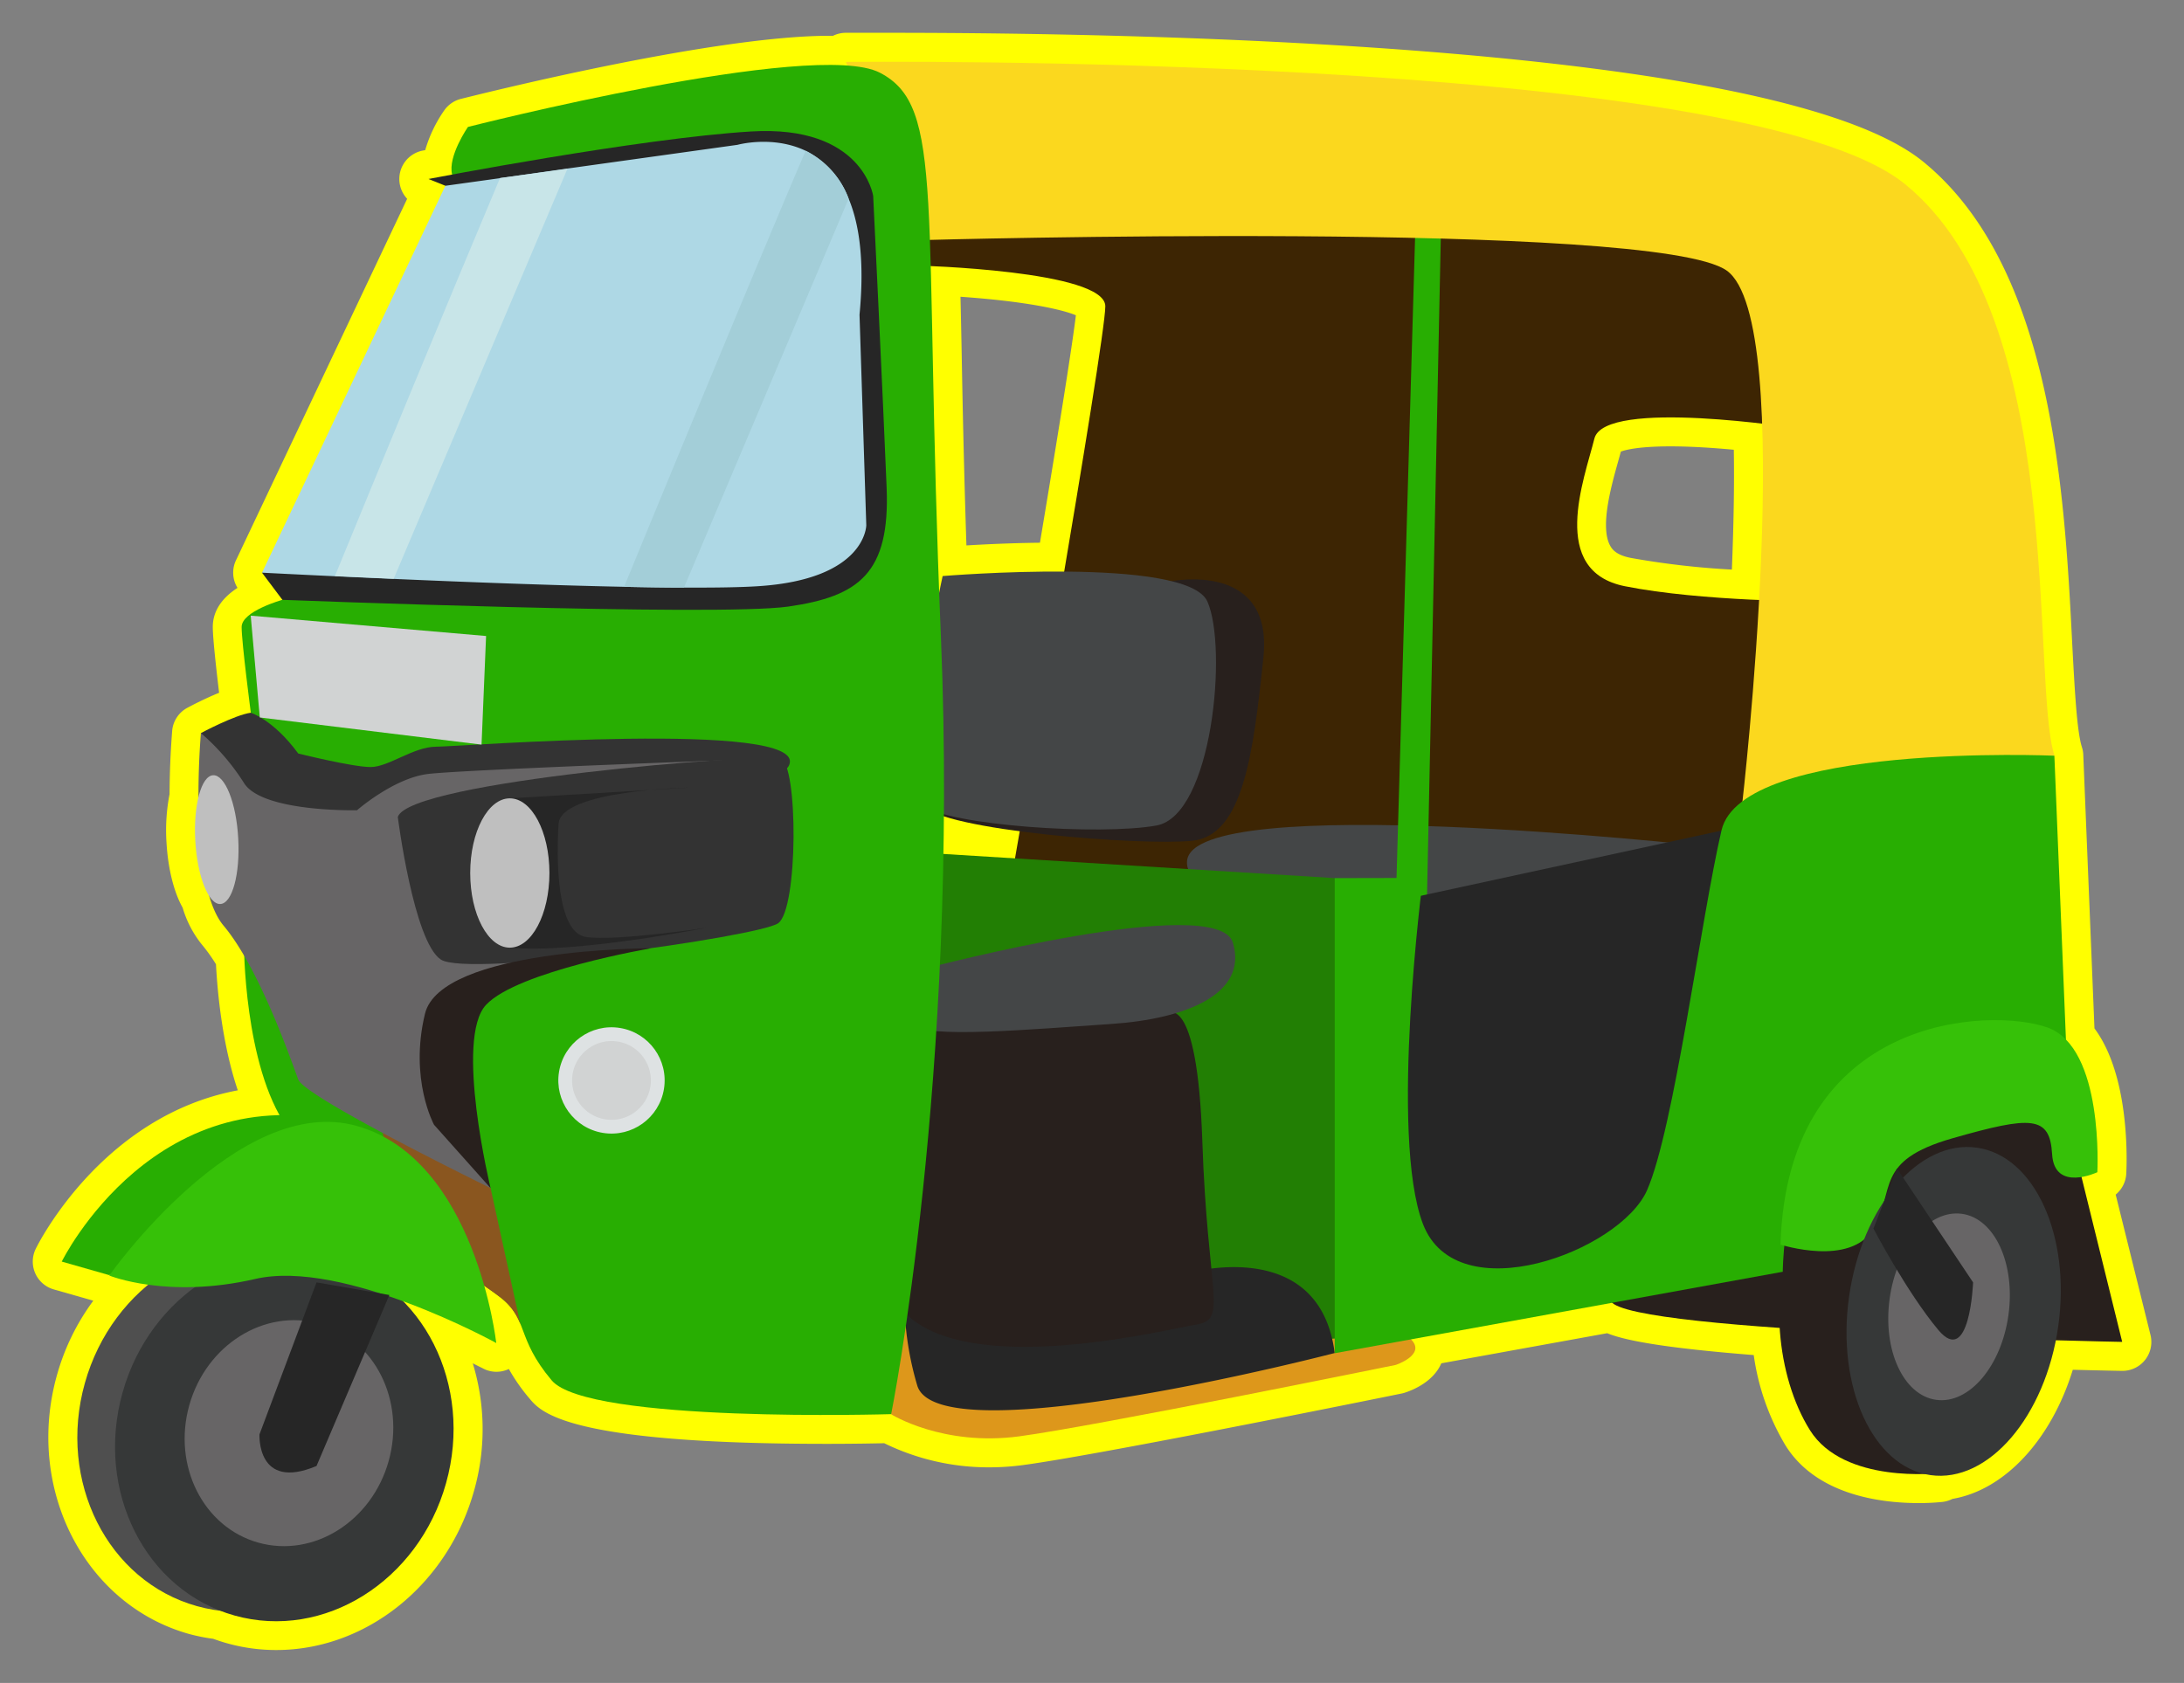 <svg id="Layer_1" data-name="Layer 1" xmlns="http://www.w3.org/2000/svg" width="452.72" height="348.95" viewBox="0 0 452.72 348.95">
  <rect x="0" y="0" width="452.72" height="348.95" fill="#808080" stroke="none"/>
  <defs>
    <style>
      .cls-1 {
        fill: #ff0;
      }

      .cls-2 {
        fill: #28201d;
      }

      .cls-3 {
        fill: #3d2503;
      }

      .cls-4 {
        fill: #444647;
      }

      .cls-5 {
        fill: #28ae02;
      }

      .cls-6 {
        fill: #fbd81e;
      }

      .cls-7 {
        fill: #227f04;
      }

      .cls-8 {
        fill: #dd971b;
      }

      .cls-9 {
        fill: #262626;
      }

      .cls-10 {
        fill: #8a561f;
      }

      .cls-11 {
        fill: #4f4f4f;
      }

      .cls-12 {
        fill: #363838;
      }

      .cls-13 {
        fill: #333;
      }

      .cls-14 {
        fill: #676566;
      }

      .cls-15 {
        fill: #aed8e5;
      }

      .cls-16 {
        fill: #a3ced8;
      }

      .cls-17 {
        fill: #c8e5e8;
      }

      .cls-18 {
        fill: #bfbfbf;
      }

      .cls-19 {
        fill: #36c108;
      }

      .cls-20 {
        fill: #dee2e3;
      }

      .cls-21 {
        fill: #d1d3d3;
      }
    </style>
  </defs>
  <g>
    <path class="cls-1" d="M438.56,247.69a6,6,0,0,0,2.19-4.31c.12-2.15.85-20.17-6.59-30.15l-2.32-56.74a5.64,5.64,0,0,0-.28-1.57c-1.06-3.34-1.5-12-2-21.26-1.58-31.16-4-78.25-30.92-100.15C369,9.4,239,6.8,184.45,6.8c-5.85,0-9.17,0-9.17,0a6,6,0,0,0-2.6.62h-.88C147,7.46,97.61,20,95.52,20.51a6,6,0,0,0-3.45,2.4,28.21,28.21,0,0,0-3.93,8.22l-.49.09a6,6,0,0,0-3.25,10L49,116a6,6,0,0,0,.23,5.89c-2.85,1.86-5.12,4.48-5.12,8.11,0,2.36.74,8.88,1.31,13.64-2.82,1.15-5.48,2.52-6.57,3.11a6,6,0,0,0-3.16,4.75c0,.25-.52,5.9-.54,13.15a39.19,39.19,0,0,0-.64,10c.31,5.43,1.52,10.29,3.35,13.55a22.11,22.11,0,0,0,3.91,7.55,36,36,0,0,1,3,4.18c.31,5.91,1.31,16.6,4.52,26.14C21.3,231.32,8,257.71,7.41,258.93a6,6,0,0,0,3.74,8.42l8.19,2.34a47.33,47.33,0,0,0-7.55,15.49c-6.57,23.49,5.72,47.54,27.4,53.61a37.86,37.86,0,0,0,5,1c1,.36,1.9.66,2.84.92a37.69,37.69,0,0,0,10.23,1.41c18.7,0,35.56-13.58,41-33A46.74,46.74,0,0,0,98,282.67c1.24.64,2,1,2,1a5.91,5.91,0,0,0,2.91.76,6.07,6.07,0,0,0,2.57-.58,38.59,38.59,0,0,0,4.33,6.18c2.35,2.8,7.86,9.34,61.48,9.34,5.5,0,9.81-.08,12-.13a49.19,49.19,0,0,0,21.77,5,52.54,52.54,0,0,0,7-.47c15.86-2.11,76-14.32,78.51-14.84a5.56,5.56,0,0,0,.7-.19c1.82-.6,5.89-2.33,7.5-6.07l34.38-6.24c3.43,1.4,11,3,30.38,4.53a50,50,0,0,0,6.6,18.76c6.49,10.38,20,11.93,27.54,11.93a47.92,47.92,0,0,0,5-.24,6.18,6.18,0,0,0,2.06-.63c10.82-1.83,20.47-12.25,24.94-26.77,6.22.16,10.13.23,10.18.23h.11a6,6,0,0,0,5.82-7.43Zm-223-135.16c-6,.07-11.43.33-15.23.56-.53-16.12-.8-29.59-1-40.75-.08-3.86-.15-7.46-.23-10.81,13.23.92,20.94,2.58,23.92,3.84C222.54,69.36,220.9,80.68,215.57,112.53ZM359,118.1A169,169,0,0,1,338,115.67c-2.75-.55-3.67-1.59-4.12-2.33-2.34-3.82.09-12.47,1.54-17.65l.57-2.06c1.07-.39,3.88-1.08,10.27-1.08,4.34,0,9,.32,13.14.7C359.52,100.55,359.37,108.87,359,118.1Z"/>
    <g>
      <g>
        <path class="cls-2" d="M431,242.11l8.91,36.12s-102.27-1.87-106-8.44,49.26-49.26,49.26-49.26S425.85,208.34,431,242.11Z"/>
        <path class="cls-2" d="M401.92,305.44s-19.7,2.35-26.74-8.91-8.44-29.09-3.28-41.75S401,236.48,401,236.48Z"/>
        <path class="cls-3" d="M272.45,40.28c-106.61,1-82.33,14.78-82.33,14.78s39,1,39,8.44-19,116.1-19,116.1L261.89,187,378,171.16l7.39-100.27S379.05,39.22,272.45,40.28Zm64.38,81.27c-15.83-3.16-8.44-22.16-6.33-30.61s42.22-2.11,42.22-2.11l4.22,35.89S352.67,124.72,336.83,121.55ZM286.2,32.82"/>
        <path class="cls-4" d="M352.67,175.38s-105.55-11.61-106.61,3.17S321,191.21,321,191.21Z"/>
        <path class="cls-2" d="M242.89,120.5s21.11-4.23,19,15.83-4.22,36.94-14.77,38-51.72-2.12-55.94-7.39S242.89,120.5,242.89,120.5Z"/>
        <path class="cls-4" d="M195.4,119.44s50.66-4.22,54.88,5.28,1.06,44.33-10.55,46.44-43.28,0-48.55-4.22S195.4,119.44,195.4,119.44Z"/>
        <polygon class="cls-5" points="289.34 186.99 293.56 41.34 298.83 41.34 295.67 192.27 289.34 186.99"/>
        <path class="cls-6" d="M361.11,166.94s11.61-100.27-3.17-110.83-166.76-6.33-166.76-6.33L175.34,12.84s185.77-2.11,219.54,25.33,26,103.08,31,118.56Z"/>
        <polygon class="cls-7" points="276.67 182.07 191.18 176.79 188.01 208.1 232.34 274.6 276.67 280.58 286.17 270.38 276.67 182.07"/>
        <path class="cls-8" d="M184.73,293.24s10.67,6.69,26.5,4.58S289.34,283,289.34,283s6.33-2.11,3.16-5.28-92.88,7.39-92.88,7.39l-16.89-15.83Z"/>
        <path class="cls-9" d="M246.06,264s27.44-8.09,30.61,16.54c0,0-82.33,21.46-86.55,6.68A63.85,63.85,0,0,1,188,260.88Z"/>
        <path class="cls-2" d="M241.84,210.21s6.33-5.27,7.39,26.39,5.28,36.94-1.06,38-44.33,10.55-59.11-1.06-7.38-62.27-7.38-62.27Z"/>
        <path class="cls-4" d="M192.23,200.71s60.16-15.83,63.33-5.27-9.5,15.83-25.33,16.88-39,3.17-41.17,0S192.23,200.71,192.23,200.71Z"/>
        <path class="cls-9" d="M293.56,185.94l63.33-13.73,6.33,44.34S348.44,264,318.89,269.32,275.61,239.77,293.56,185.94Z"/>
        <path class="cls-5" d="M50.56,195.67s0,25.33,8.91,38,38,30.49,44.1,35.18,3.28,8.44,10.79,17.36,70.37,7,70.37,7,14.07-69.89,10.32-160.9S196,22.1,182.38,15.07,97,26.32,97,26.32s-4.22,6.1-3.28,9.85,5.16,28.62,5.16,28.62L58.54,124.37s-8.45,2.34-8.45,5.63S52,147.82,52,147.82Z"/>
        <path class="cls-10" d="M101.69,246.33l-23-14.54,4.75,23.1c8.83,6.34,17.16,11.69,20.11,14a12.43,12.43,0,0,1,4.33,5.7Z"/>
        <ellipse class="cls-11" cx="51.11" cy="296.18" rx="38.25" ry="34.82" transform="translate(-247.88 265.6) rotate(-74.37)"/>
        <ellipse class="cls-12" cx="58.93" cy="298.13" rx="38.25" ry="34.82" transform="translate(-244.05 274.56) rotate(-74.37)"/>
        <path class="cls-13" d="M41.65,152s7-3.75,10.32-4.22c0,0,4.69,1.41,9.85,8.45,0,0,11.26,2.81,15,2.81s8.91-4.22,13.61-4.22,76.93-5.63,73.18,3.75-95.23,23-95.23,23l-23-14.08Z"/>
        <path class="cls-9" d="M54.31,118.74l4.23,5.63s90.06,3.51,104.84,1.4,21.11-7,20.41-24.62S181,40.63,181,40.63s-2.11-14.78-25.33-13.37-66.85,9.85-66.85,9.85l3.52,1.41V81.27Z"/>
        <path class="cls-14" d="M101.69,246.33s-38.46-18.76-39.87-22.51-8-23-15.48-31.9S41.65,152,41.65,152a46.39,46.39,0,0,1,8.91,10.32C54.31,168.46,74,168,74,168s7.5-6.56,14.54-7.5,73.18-3.29,73.18-3.29l-53.95,44.1S80.58,203.64,101.69,246.33Z"/>
        <path class="cls-15" d="M179.57,108.89s0,11.25-22.52,12.66c-3.72.24-9,.31-15.27.28-3.82,0-8-.07-12.41-.16-15.32-.32-33.27-1-47.76-1.64-4.44-.19-8.56-.38-12.19-.55-9.13-.43-15.1-.74-15.1-.74l38-80.22,11.34-1.58,14-2,35.21-4.91S160.16,28,167,31.26a18.14,18.14,0,0,1,8.92,9.94c2.23,5.34,3.31,13,2.25,24.06Z"/>
        <path class="cls-16" d="M175.91,41.2l-34.13,80.63c-3.82,0-8-.07-12.41-.16C139.1,98,157.11,54.35,167,31.26A18.14,18.14,0,0,1,175.91,41.2Z"/>
        <path class="cls-17" d="M117.62,35,81.61,120c-4.44-.19-8.56-.38-12.19-.55,7.93-19.31,23.41-56.88,34.23-82.54Z"/>
        <path class="cls-13" d="M82.46,169.4s3.28,25.8,8.91,29.55,65.68-4.69,69.9-7.5,4.22-33.31.47-34.25S84.81,161.89,82.46,169.4Z"/>
        <path class="cls-9" d="M105.68,165.53,143,163.3s-26.74.47-27.21,7.51-.47,22.51,5.63,23.45,24.86-1.87,24.86-1.87-27.21,5.39-40.58,4.1Z"/>
        <ellipse class="cls-18" cx="105.68" cy="181.01" rx="8.21" ry="15.48"/>
        <path class="cls-2" d="M135,196.61s-43.63,0-46.91,13.6,1.88,23,1.88,23l11.72,13.13s-7.5-31-.93-38S135,196.61,135,196.61Z"/>
        <path class="cls-5" d="M22.65,264.39l-9.85-2.81S32.5,221.47,74,233.43Z"/>
        <path class="cls-19" d="M102.87,278.47s-4.22-38-28.85-45-51.37,31-51.37,31,12,4.93,30.26.71S102.87,278.47,102.87,278.47Z"/>
        <ellipse class="cls-14" cx="59.9" cy="297.15" rx="23.57" ry="21.46" transform="translate(-242.4 274.78) rotate(-74.37)"/>
        <path class="cls-18" d="M49.38,173.84c.42,7.37-1.23,13.46-3.69,13.6s-4.79-5.72-5.21-13.1,1.24-13.46,3.69-13.6S49,166.47,49.38,173.84Z"/>
        <circle class="cls-20" cx="126.75" cy="224.01" r="11.02" transform="translate(-114.67 313.24) rotate(-80.78)"/>
        <circle class="cls-21" cx="126.75" cy="224.01" r="8.17" transform="translate(-114.67 313.24) rotate(-80.78)"/>
        <polygon class="cls-21" points="51.97 127.65 100.76 131.87 99.82 154.39 53.85 148.76 51.97 127.65"/>
        <path class="cls-5" d="M276.67,182.07v98.51l92.88-16.89s0-47.85,35.19-49.26l23.92,11.26-2.81-69s-64.74-2.81-69,15.48S347,234.14,341.41,246.8s-39.41,25.33-46.44,7,0-71.77,0-71.77Z"/>
        <path class="cls-19" d="M369.08,258.06s14.55,4.69,19.24-3.28,0-14.08,16.42-18.77,20.17-4.69,20.64,3.29,9.38,3.75,9.38,3.75,1.41-25.8-10.32-30S370.49,210.21,369.08,258.06Z"/>
        <ellipse class="cls-12" cx="404.03" cy="270.96" rx="34.29" ry="21.9" transform="matrix(0.14, -0.99, 0.99, 0.14, 80.16, 633.96)"/>
        <ellipse class="cls-14" cx="404.03" cy="270.96" rx="19.47" ry="12.43" transform="translate(80.16 633.97) rotate(-82.11)"/>
      </g>
      <path class="cls-9" d="M65.61,265.89,53.79,297.4s-.66,11.82,11.82,6.56l15.1-35.45Z"/>
      <path class="cls-9" d="M393.21,242.25,409,265.89s-.66,17.72-7.23,9.84-13.42-21-13.42-21Z"/>
    </g>
  </g>
</svg>
